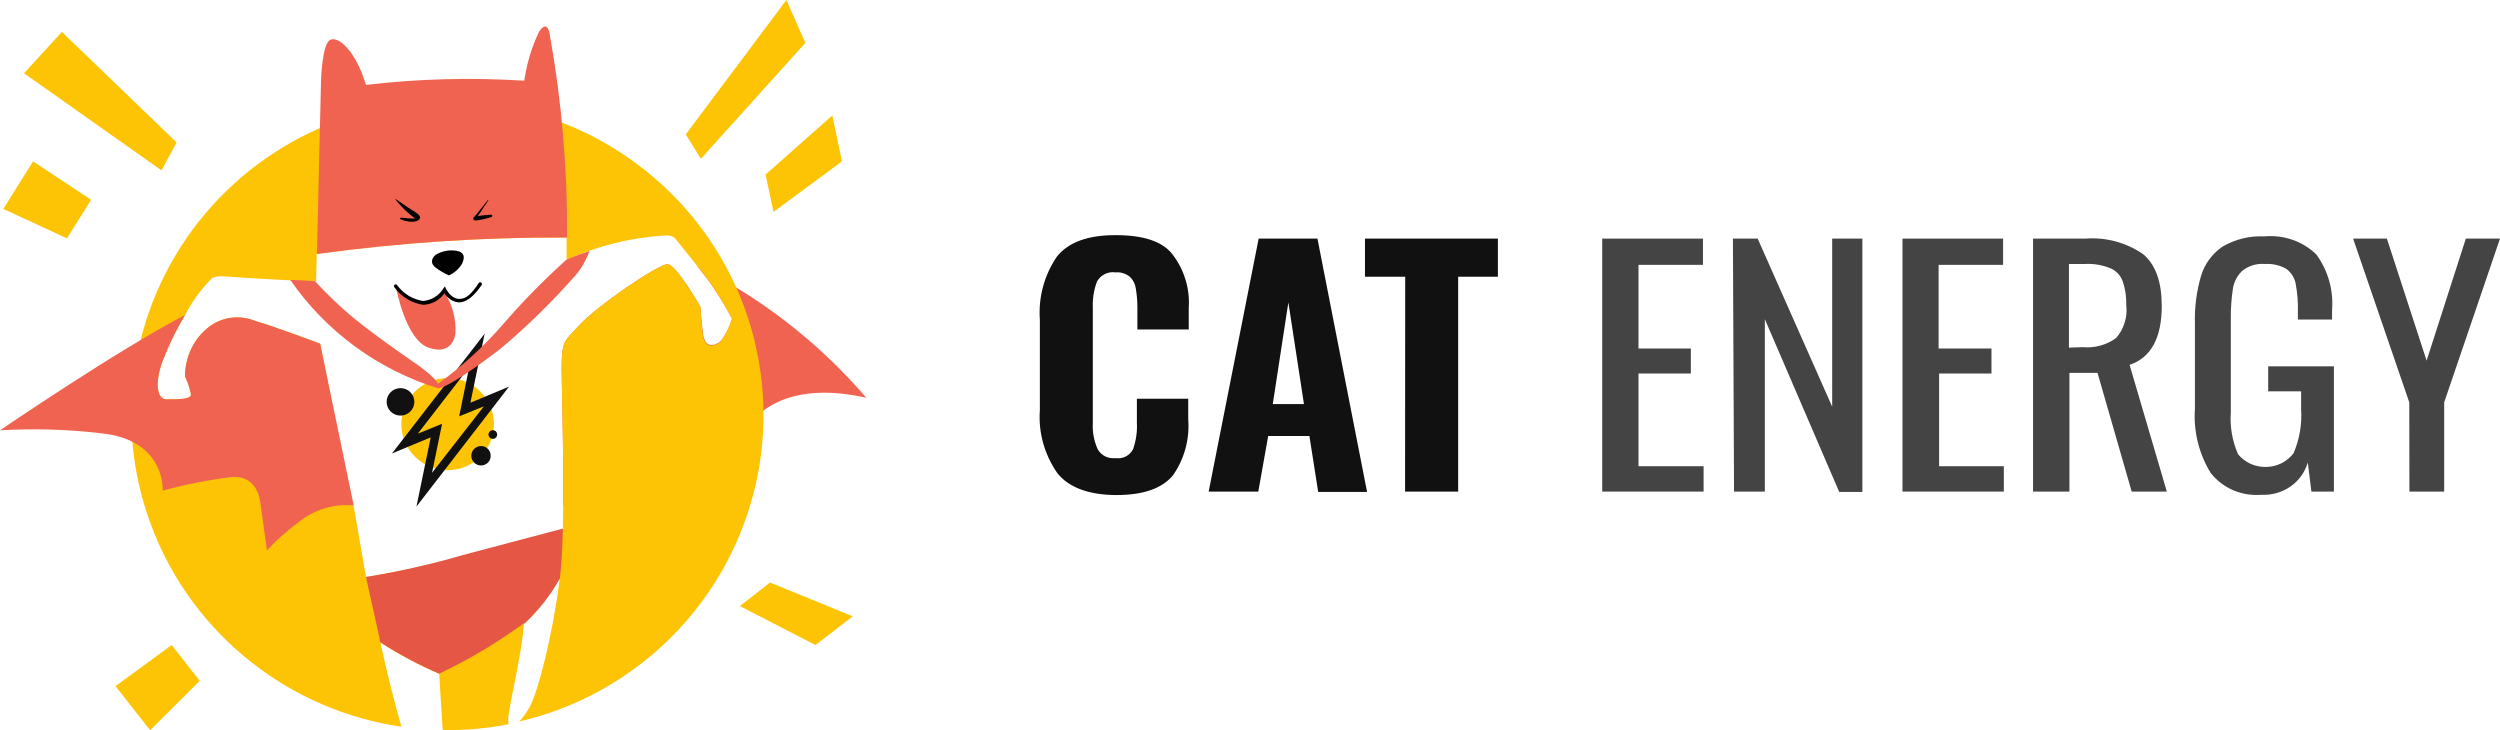 <svg width="202" height="59" viewBox="0 0 202 59" fill="none" xmlns="http://www.w3.org/2000/svg" xmlns:xlink="http://www.w3.org/1999/xlink">
<defs>
<clipPath id="clip94552_1579">
<rect width="202" height="59" fill="white" fill-opacity="0"/>
</clipPath>
</defs>
<rect width="202" height="59" fill="#FFFFFF" fill-opacity="0"/>
<g clip-path="url(#clip94552_1579)">
<path d="M56.33 21.49C56.8 22.09 57.2 22.61 57.32 22.77C57.99 23.72 58.6 24.72 59.15 25.75C58.96 26.38 58.67 26.97 58.29 27.51C57.85 27.94 56.94 28.23 56.8 26.94C56.65 25.65 56.59 24.79 56.59 24.79C56.59 24.79 54.66 21.39 53.94 21.35C53.22 21.31 48.13 24.79 46.78 26.31C45.61 27.59 45.38 27.5 45.38 29.75C45.38 31.24 45.55 36.35 45.51 40.89C47.32 41.09 49.97 41.59 50.77 42.76C50.77 42.76 50.48 35.64 58.56 39.36C58.56 39.36 58.84 29.65 70 32.14C66.2 27.72 61.55 24.09 56.33 21.49Z" fill="#F06351" fill-opacity="1" fill-rule="nonzero"/>
<path d="M59.74 23.8C58.02 19.7 55.25 16.13 51.7 13.43C48.16 10.72 43.97 8.99 39.54 8.41C35.11 7.82 30.61 8.39 26.48 10.08C22.35 11.76 18.73 14.49 15.99 17.99C13.25 21.5 11.48 25.65 10.86 30.05C10.23 34.45 10.78 38.93 12.45 43.05C14.11 47.17 16.83 50.78 20.34 53.53C23.84 56.28 28.01 58.07 32.43 58.72C31.85 56.64 31.26 54.35 30.74 51.92C32.25 52.9 33.84 53.74 35.49 54.45C35.49 54.45 35.61 56.59 35.77 58.99C37.56 59.02 39.34 58.86 41.09 58.52C41.05 58.27 41.05 58.01 41.09 57.77C41.38 55.91 42.18 52.57 42.34 50.41C43.49 49.34 44.47 48.1 45.23 46.73L45.17 47.17C44.62 51.4 43.48 55.91 42.78 57.16C42.55 57.57 42.27 57.96 41.95 58.3C45.56 57.46 48.94 55.85 51.87 53.57C54.79 51.3 57.18 48.42 58.87 45.14C60.56 41.86 61.52 38.25 61.67 34.57C61.82 30.88 61.16 27.21 59.74 23.8ZM58.27 27.56C57.83 27.99 56.92 28.27 56.78 26.99C56.63 25.7 56.59 24.79 56.59 24.79C56.59 24.79 54.66 21.39 53.94 21.35C53.22 21.31 48.13 24.79 46.78 26.31C45.61 27.59 45.38 27.5 45.38 29.75C45.38 31.45 45.6 37.86 45.48 42.76L37.35 44.91C34.79 45.64 32.19 46.21 29.57 46.62L28.57 40.83L28.43 40.83L25.87 27.77C25.87 27.77 22.06 26.34 20.67 25.95C20.01 25.67 19.29 25.58 18.58 25.69C17.87 25.8 17.21 26.11 16.68 26.58C16.13 27.05 15.69 27.64 15.4 28.3C15.1 28.96 14.95 29.68 14.95 30.4C15.16 30.86 15.32 31.34 15.43 31.84C15.48 32.31 14.23 32.26 13.43 32.26C12.64 32.26 12.52 30.83 13.14 29.16C13.64 27.87 14.24 26.63 14.96 25.45C15.5 24.39 16.2 23.43 17.03 22.58C17.03 22.58 17.17 22.24 18.27 22.34C19.38 22.44 25.54 22.77 25.54 22.77L25.59 20.52C32.28 19.6 39.03 19.16 45.78 19.19C45.78 19.79 45.78 20.4 45.78 21C48.34 19.84 51.09 19.17 53.9 19.02C54.05 19.02 54.2 19.05 54.34 19.12C54.47 19.18 54.58 19.28 54.67 19.41C55.01 19.83 57.07 22.38 57.31 22.75C57.98 23.7 58.59 24.7 59.14 25.73C58.95 26.38 58.66 26.99 58.27 27.55L58.27 27.56Z" fill="#FDC305" fill-opacity="1" fill-rule="nonzero"/>
<path d="M45.82 19.19C45.86 13.69 45.39 8.2 44.42 2.79C44.42 2.79 44.27 1.5 43.56 2.55C42.96 3.81 42.56 5.15 42.36 6.52C38.09 6.25 33.81 6.36 29.57 6.86C28.75 4.13 27.35 2.89 26.68 3.22C26.02 3.55 25.94 6.47 25.94 6.47L25.61 20.52C32.3 19.6 39.06 19.15 45.82 19.19Z" fill="#F06351" fill-opacity="1" fill-rule="nonzero"/>
<path d="M45.24 46.73C45.37 45.67 45.44 44.26 45.48 42.71L37.35 44.86C34.79 45.61 32.2 46.19 29.57 46.62L30.67 51.58C30.67 51.68 30.67 51.79 30.74 51.9C32.25 52.88 33.84 53.72 35.49 54.43C37.91 53.29 40.2 51.91 42.36 50.34L42.36 50.4C43.5 49.33 44.48 48.1 45.24 46.73Z" fill="#E55645" fill-opacity="1" fill-rule="nonzero"/>
<path d="M31.92 16.08C31.87 15.98 32.92 16.76 33.33 17C33.74 17.23 33.94 17.41 33.94 17.58C33.94 17.75 33.68 17.92 33.32 17.92C32.96 17.92 32.4 17.8 32.32 17.66C32.24 17.52 32.92 17.66 33.26 17.66L33.55 17.66C32.93 17.21 32.39 16.68 31.92 16.08Z" fill="#000000" fill-opacity="1" fill-rule="nonzero"/>
<path d="M39.4 16.19C39.4 16.19 38.41 17.46 38.32 17.52C38.23 17.58 38.15 17.86 38.51 17.81C38.92 17.75 39.33 17.66 39.72 17.53C39.83 17.47 39.79 17.33 39.6 17.35C39.41 17.37 38.93 17.4 38.61 17.46L39.45 16.2C39.45 16.2 39.48 16.08 39.4 16.19Z" fill="#000000" fill-opacity="1" fill-rule="nonzero"/>
<path d="M36.27 22.25C36.73 22.05 37.12 21.7 37.36 21.26C37.64 20.61 37.36 20.36 36.92 20.27C36.32 20.16 35.69 20.28 35.17 20.61C34.79 20.97 34.84 21.33 35.17 21.6C35.51 21.86 35.88 22.08 36.27 22.25Z" fill="#000000" fill-opacity="1" fill-rule="nonzero"/>
<path d="M35.91 23.5C35.8 23.73 35.64 23.93 35.45 24.1C35.17 24.33 34.82 24.46 34.46 24.48C33.91 24.53 33.36 24.37 32.92 24.04C32.72 23.92 32.54 23.77 32.39 23.59C32.29 23.49 32.17 23.4 32.03 23.35C32.03 23.35 32.78 27.42 34.6 28.08C36.41 28.73 36.75 27.32 36.8 26.95C36.86 25.82 36.58 24.7 35.98 23.73C35.98 23.43 35.96 23.63 35.91 23.5Z" fill="#F06351" fill-opacity="1" fill-rule="nonzero"/>
<path d="M34.22 24.63C33.75 24.57 33.3 24.41 32.9 24.16C32.5 23.92 32.15 23.6 31.87 23.22C31.85 23.19 31.83 23.15 31.83 23.12C31.83 23.08 31.85 23.05 31.87 23.02C31.89 23 31.9 22.99 31.92 22.99C31.93 22.98 31.95 22.98 31.97 22.98C31.99 22.98 32.01 22.98 32.03 22.99C32.04 22.99 32.06 23 32.07 23.02C32.32 23.36 32.63 23.65 32.99 23.88C33.35 24.1 33.76 24.25 34.18 24.32C34.51 24.29 34.83 24.19 35.11 24.02C35.4 23.84 35.64 23.61 35.81 23.33L35.95 23.14L36.05 23.36C36.05 23.36 36.43 24.11 37.05 24.15C37.67 24.19 38.11 23.73 38.68 22.87C38.7 22.84 38.73 22.82 38.77 22.81C38.81 22.8 38.84 22.81 38.88 22.83C38.91 22.85 38.93 22.88 38.94 22.92C38.94 22.96 38.94 23 38.92 23.03C38.25 24 37.62 24.47 37.03 24.43C36.8 24.4 36.58 24.32 36.39 24.19C36.2 24.06 36.03 23.9 35.91 23.7C35.72 23.97 35.46 24.2 35.17 24.36C34.88 24.52 34.55 24.61 34.22 24.63Z" fill="#000000" fill-opacity="1" fill-rule="nonzero"/>
<path d="M39.91 34.27C39.91 36.32 38.24 37.99 36.17 37.99C34.11 37.99 32.43 36.32 32.43 34.27C32.43 32.21 34.11 30.55 36.17 30.55C38.24 30.55 39.91 32.21 39.91 34.27Z" fill="#FDC305" fill-opacity="1" fill-rule="evenodd"/>
<path d="M41.13 31.24L38.01 32.54L39.16 26.96L31.67 36.64L34.8 35.34L33.65 40.93L41.13 31.24ZM33.76 35.04L37.91 29.67L37.1 33.64L39.1 32.83L34.91 38.2L35.72 34.24L33.76 35.04Z" fill="#111111" fill-opacity="1" fill-rule="nonzero"/>
<path d="M33.48 32.47C33.48 33.08 32.98 33.58 32.36 33.58C31.74 33.58 31.24 33.08 31.24 32.47C31.24 31.86 31.74 31.36 32.36 31.36C32.98 31.36 33.48 31.86 33.48 32.47Z" fill="#111111" fill-opacity="1" fill-rule="evenodd"/>
<path d="M39.65 36.83C39.65 37.26 39.3 37.61 38.87 37.61C38.43 37.61 38.08 37.26 38.08 36.83C38.08 36.39 38.43 36.04 38.87 36.04C39.3 36.04 39.65 36.39 39.65 36.83Z" fill="#111111" fill-opacity="1" fill-rule="evenodd"/>
<path d="M40.17 35.11C40.17 35.3 40.02 35.46 39.82 35.46C39.63 35.46 39.47 35.3 39.47 35.11C39.47 34.92 39.63 34.76 39.82 34.76C40.02 34.76 40.17 34.92 40.17 35.11Z" fill="#111111" fill-opacity="1" fill-rule="evenodd"/>
<path d="M45.77 20.98C43.97 22.6 42.27 24.32 40.69 26.15C39.12 27.97 37.34 29.6 35.39 31.01C35.17 30.49 33.77 29.5 33.77 29.5C33.77 29.5 30.63 27.37 28.58 25.7C27.47 24.78 26.42 23.78 25.45 22.72L23.45 22.61C26.33 26.79 30.55 29.88 35.42 31.38C36.28 31.24 38.7 29.52 40.5 28.13C42.64 26.32 44.64 24.36 46.49 22.26C46.99 21.68 47.37 21 47.63 20.28C46.49 20.66 45.77 20.98 45.77 20.98Z" fill="#F06351" fill-opacity="1" fill-rule="nonzero"/>
<path d="M65.07 3.47L56.63 12.83L55.41 10.86L63.54 0L65.07 3.47Z" fill="#FDC305" fill-opacity="1" fill-rule="nonzero"/>
<path d="M62.5 17.12L68.03 13.04L67.25 9.33L61.86 14.1L62.5 17.12Z" fill="#FDC305" fill-opacity="1" fill-rule="nonzero"/>
<path d="M59.78 48.97L65.89 52.12L68.9 49.8L62.22 47.07L59.78 48.97Z" fill="#FDC305" fill-opacity="1" fill-rule="nonzero"/>
<path d="M1.94 5.92L5 2.58L14.27 11.51L13.05 13.77L1.94 5.92Z" fill="#FDC305" fill-opacity="1" fill-rule="nonzero"/>
<path d="M7.36 16.14L2.67 13.04L0.27 16.88L5.41 19.26L7.36 16.14Z" fill="#FDC305" fill-opacity="1" fill-rule="nonzero"/>
<path d="M13.87 52.12L9.33 55.44L12.13 59L16.14 55.01L13.87 52.12Z" fill="#FDC305" fill-opacity="1" fill-rule="nonzero"/>
<path d="M25.87 27.77C25.87 27.77 22.06 26.34 20.67 25.95C20.01 25.67 19.29 25.58 18.58 25.69C17.87 25.8 17.21 26.11 16.68 26.58C16.13 27.05 15.69 27.64 15.4 28.3C15.1 28.96 14.95 29.68 14.95 30.4C15.16 30.86 15.32 31.34 15.43 31.84C15.48 32.31 14.23 32.26 13.43 32.26C12.64 32.26 12.52 30.83 13.14 29.16C13.64 27.87 14.24 26.63 14.96 25.45C9.52 28.27 0 34.77 0 34.77C2.72 34.61 5.46 34.69 8.17 35.01C13.4 35.54 13.15 39.64 13.15 39.64C15 39.14 16.87 38.77 18.77 38.54C20.89 38.4 21.04 40.64 21.04 40.64L21.57 44.47C22.37 43.61 23.25 42.83 24.21 42.13C25.44 41.15 27.01 40.69 28.58 40.84L25.87 27.77Z" fill="#F06351" fill-opacity="1" fill-rule="nonzero"/>
<path d="M85.42 38.21C84.39 36.72 83.89 34.94 84.02 33.15L84.02 25.84C83.89 24.03 84.37 22.24 85.4 20.73C86.33 19.57 87.91 18.99 90.16 19C92.4 19 93.92 19.51 94.72 20.53C95.69 21.78 96.16 23.34 96.05 24.9L96.05 26.62L91.9 26.62L91.9 24.76C91.9 24.27 91.85 23.78 91.77 23.29C91.72 22.94 91.56 22.62 91.3 22.37C91.14 22.24 90.96 22.14 90.76 22.08C90.56 22.01 90.36 21.99 90.15 22.01C89.85 21.96 89.55 22.01 89.28 22.14C89.01 22.27 88.79 22.48 88.64 22.74C88.38 23.42 88.27 24.15 88.3 24.88L88.3 34.16C88.26 34.9 88.39 35.63 88.7 36.31C88.84 36.55 89.05 36.75 89.31 36.88C89.57 37 89.86 37.05 90.15 37.02C90.43 37.06 90.72 37.01 90.97 36.88C91.22 36.75 91.42 36.55 91.55 36.3C91.79 35.61 91.9 34.89 91.86 34.16L91.86 32.22L96.01 32.22L96.01 33.9C96.13 35.49 95.7 37.08 94.78 38.4C93.9 39.47 92.37 40 90.21 40C88.04 40 86.35 39.41 85.42 38.21Z" fill="#111111" fill-opacity="1" fill-rule="nonzero"/>
<path d="M101.7 19.28L106.45 19.28L110.46 39.75L106.51 39.75L105.8 35.23L102.47 35.23L101.67 39.72L97.66 39.72L101.7 19.28ZM105.36 32.65L104.1 24.43L102.84 32.65L105.36 32.65Z" fill="#111111" fill-opacity="1" fill-rule="nonzero"/>
<path d="M113.54 22.36L110.29 22.36L110.29 19.28L121.03 19.28L121.03 22.36L117.82 22.36L117.82 39.72L113.53 39.72L113.54 22.36Z" fill="#111111" fill-opacity="1" fill-rule="nonzero"/>
<path d="M129.46 19.28L137.6 19.28L137.6 21.4L132.39 21.4L132.39 28.16L136.62 28.16L136.62 30.18L132.39 30.18L132.39 37.67L137.65 37.67L137.65 39.72L129.46 39.72L129.46 19.28Z" fill="#444444" fill-opacity="1" fill-rule="nonzero"/>
<path d="M140.02 19.28L142.02 19.28L148.04 32.86L148.04 19.28L150.48 19.28L150.48 39.75L148.61 39.75L142.6 25.79L142.6 39.72L140.11 39.72L140.02 19.28Z" fill="#444444" fill-opacity="1" fill-rule="nonzero"/>
<path d="M153.72 19.28L161.85 19.28L161.85 21.4L156.64 21.4L156.64 28.16L160.91 28.16L160.91 30.18L156.68 30.18L156.68 37.67L161.91 37.67L161.91 39.72L153.72 39.72L153.72 19.28Z" fill="#444444" fill-opacity="1" fill-rule="nonzero"/>
<path d="M164.27 19.28L168.5 19.28C170.16 19.15 171.82 19.6 173.18 20.55C174.18 21.4 174.67 22.79 174.67 24.71C174.67 27.31 173.8 28.9 172.07 29.48L175.08 39.72L172.24 39.72L169.48 30.13L167.21 30.13L167.21 39.72L164.27 39.72L164.27 19.28ZM168.28 28.05C169.24 28.14 170.21 27.88 170.98 27.31C171.3 26.95 171.53 26.53 171.67 26.07C171.82 25.62 171.86 25.14 171.8 24.67C171.82 24.01 171.73 23.35 171.51 22.72C171.43 22.49 171.29 22.27 171.12 22.09C170.95 21.91 170.74 21.77 170.51 21.67C169.86 21.41 169.16 21.29 168.46 21.33L167.17 21.33L167.17 28.09L168.28 28.05Z" fill="#444444" fill-opacity="1" fill-rule="nonzero"/>
<path d="M178.62 38.21C177.66 36.64 177.22 34.82 177.35 33L177.35 26.17C177.31 24.85 177.48 23.54 177.85 22.27C178.14 21.32 178.75 20.49 179.59 19.92C180.6 19.33 181.78 19.04 182.96 19.1C183.72 19.03 184.49 19.12 185.22 19.37C185.94 19.62 186.6 20.02 187.15 20.55C188.11 21.86 188.56 23.45 188.43 25.06L188.43 25.82L185.67 25.82L185.67 25.19C185.69 24.43 185.63 23.67 185.49 22.92C185.4 22.45 185.13 22.02 184.73 21.72C184.21 21.43 183.61 21.29 183.01 21.33C182.35 21.27 181.7 21.47 181.19 21.87C180.78 22.25 180.51 22.76 180.42 23.31C180.3 24.12 180.24 24.93 180.25 25.74L180.25 33.34C180.17 34.49 180.37 35.65 180.84 36.71C181.11 37.04 181.46 37.3 181.85 37.48C182.24 37.65 182.67 37.74 183.1 37.73C183.54 37.72 183.96 37.62 184.35 37.43C184.73 37.23 185.06 36.96 185.32 36.62C185.8 35.5 186.01 34.28 185.93 33.06L185.93 31.62L183.27 31.62L183.27 29.6L188.58 29.6L188.58 39.72L186.76 39.72L186.47 37.37C186.24 38.15 185.75 38.84 185.07 39.31C184.39 39.78 183.57 40.02 182.74 39.98C181.95 40.04 181.16 39.92 180.44 39.61C179.72 39.3 179.1 38.82 178.62 38.21Z" fill="#444444" fill-opacity="1" fill-rule="nonzero"/>
<path d="M194.67 32.51L190.13 19.28L192.86 19.28L196.07 29.14L199.24 19.28L202 19.28L197.49 32.51L197.49 39.72L194.68 39.72L194.67 32.51Z" fill="#444444" fill-opacity="1" fill-rule="nonzero"/>
</g>
</svg>
